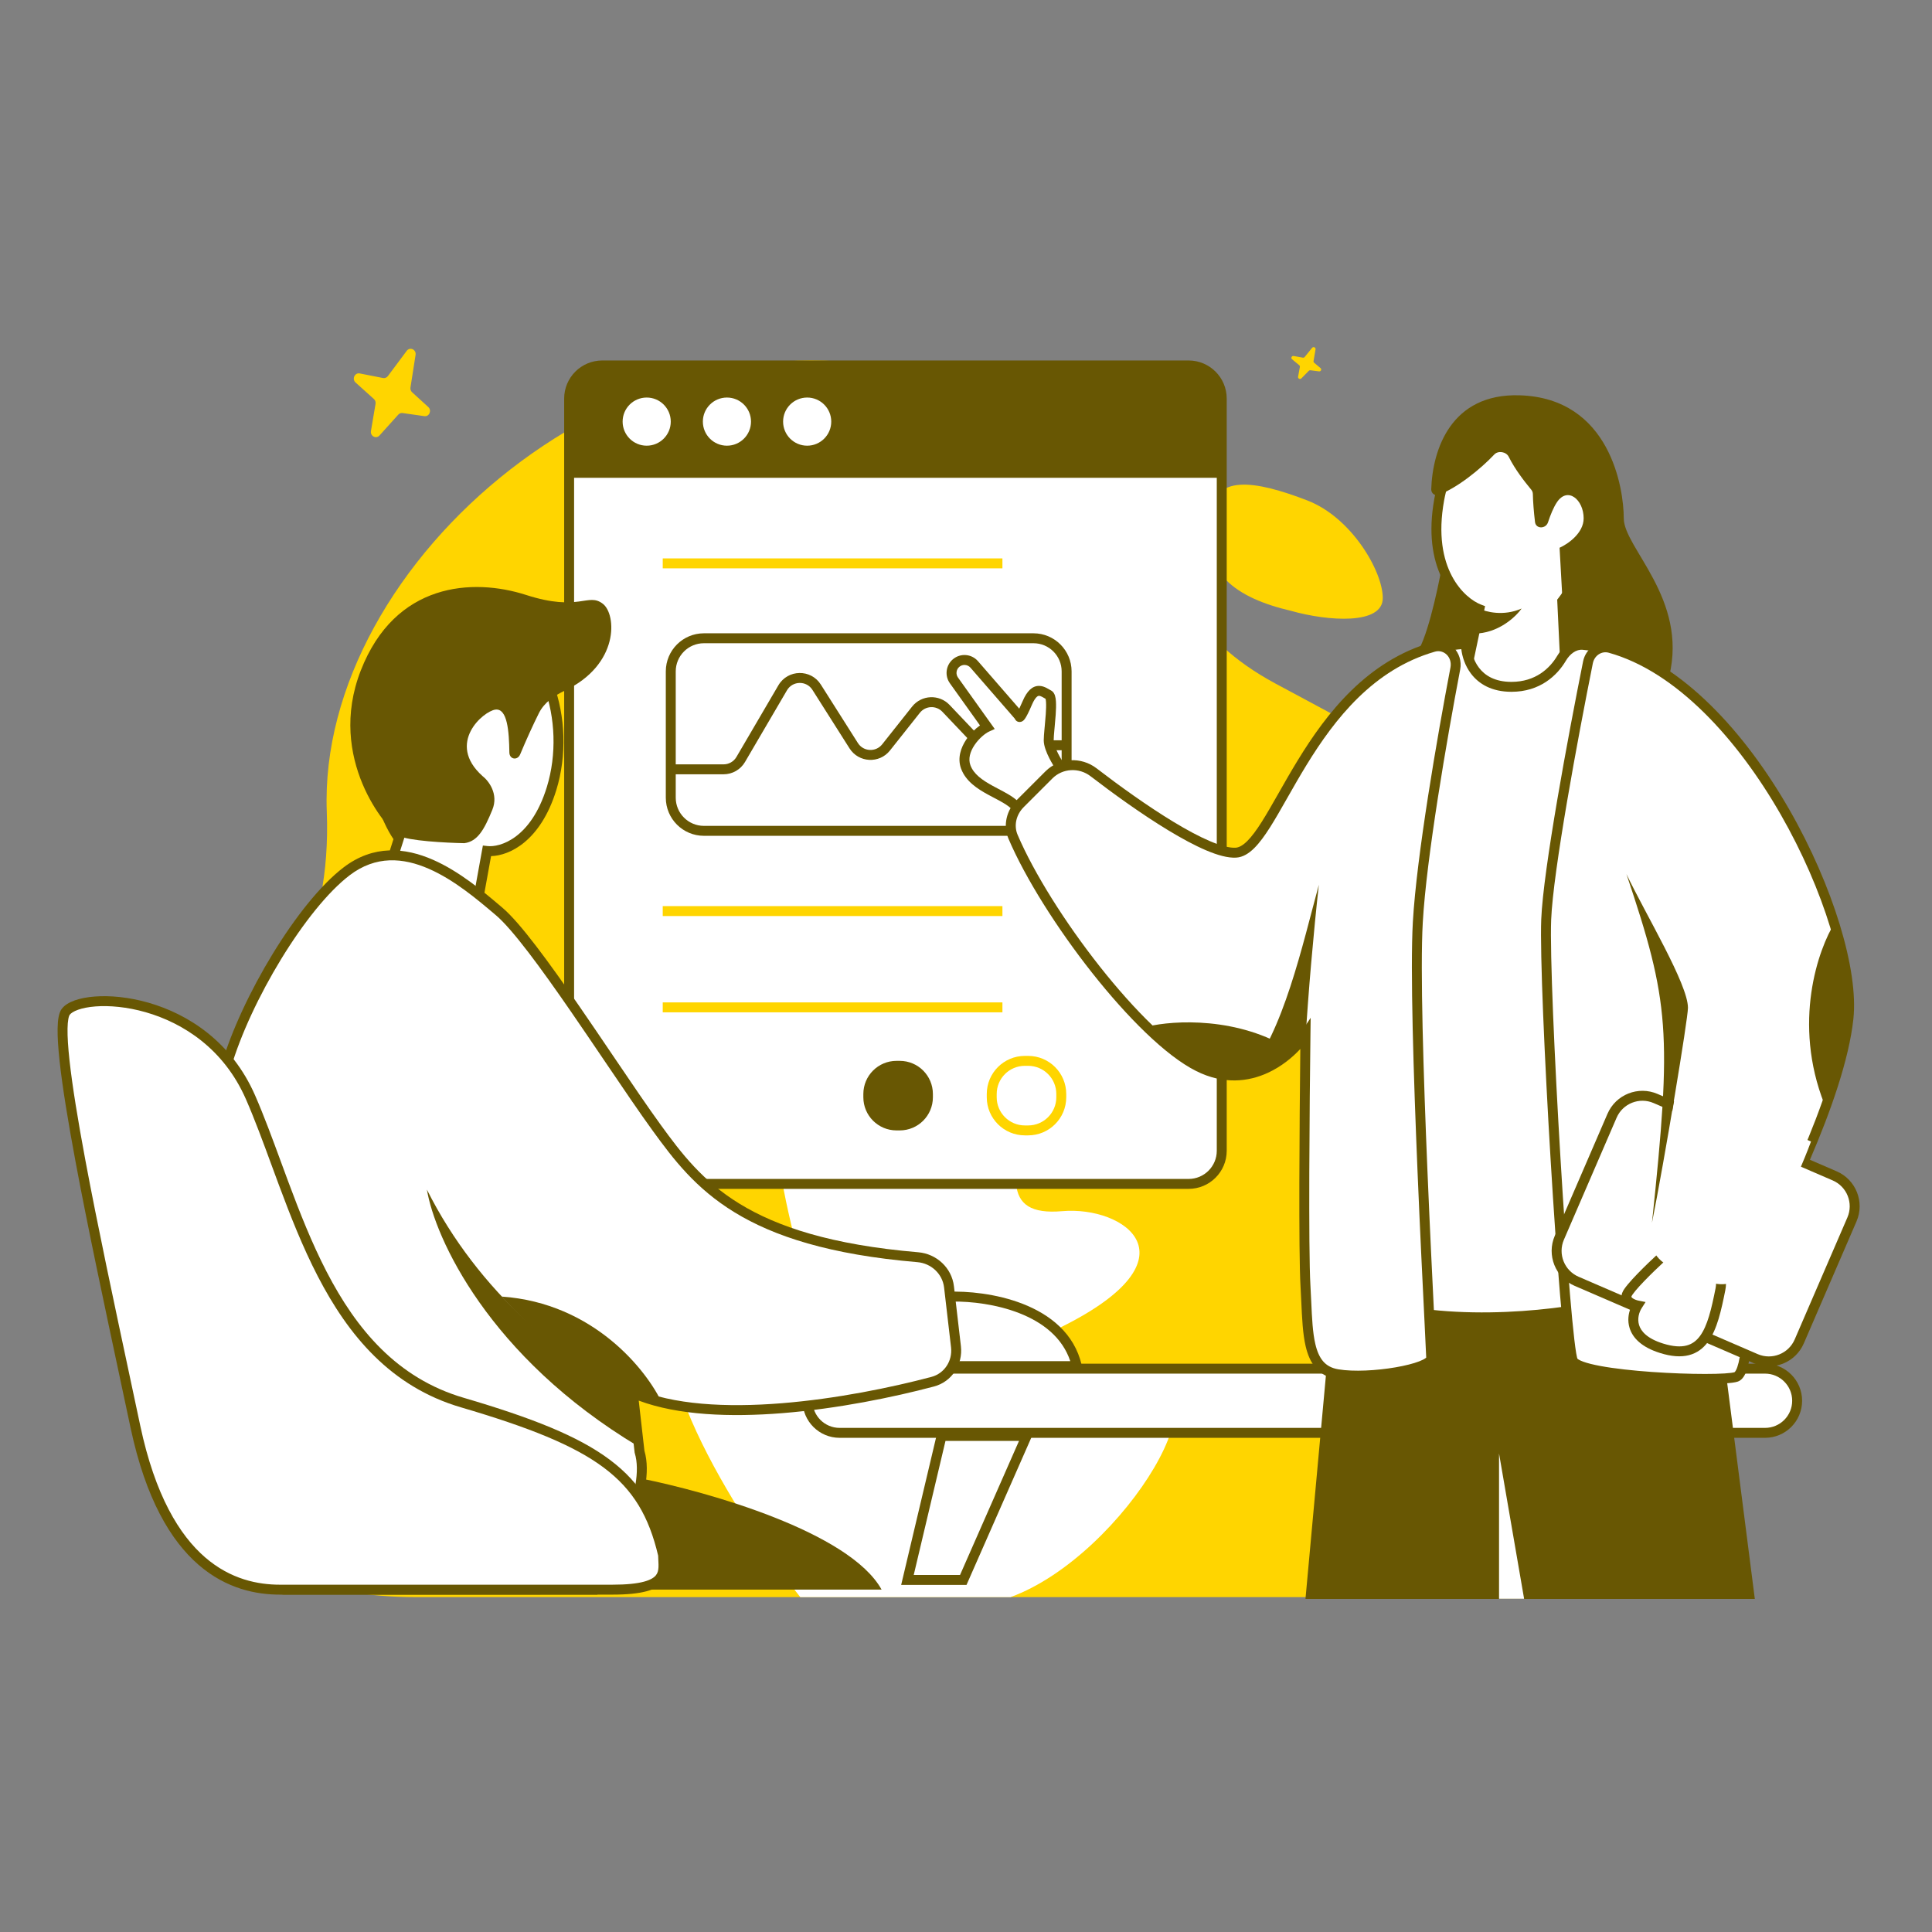 <svg xmlns="http://www.w3.org/2000/svg" fill="none" viewBox="0 0 3000 3000" id="BusinessMeeting"><rect x="0" y="0" width="3000" height="3000" fill="#808080" stroke="none"/><path fill="#ffd500" d="M2147.18 928.706C2147.18 970.523 2062.84 964.918 2004.46 948.458C1920.13 928.706 1861.74 889.201 1881.2 803.608C1881.2 734.475 1949.32 745.919 2030.41 777.272C2098.53 803.608 2147.18 886.888 2147.18 928.706Z" class="colore7e8ff svgShape"></path><path fill="#ffd500" d="M189.678 2067.68C189.678 2159 231.551 2248.12 282.993 2321.86C362.944 2436.48 505.043 2479.99 644.725 2479.99H2310.38C2407.18 2479.99 2471.28 2343.18 2474.45 2246.38C2479.16 2102.47 2561.39 1939.45 2537.4 1697.3C2500.02 1319.92 2245.81 1204.61 1980.38 1061.35C1714.95 918.091 1886.92 708.441 1430.83 582.65C974.745 456.859 492.489 872.667 507.442 1260.52C522.396 1648.38 189.678 1704.28 189.678 2067.68Z" class="colore7e8ff svgShape"></path><path fill="#ffffff" d="M1242.66 2479.99H1569.13C1746.2 2415.58 1923.27 2118.73 1760.03 2149.53C1596.8 2180.34 1436.33 2166.34 1649.36 2059.92C1862.4 1953.5 1746.2 1872.29 1649.36 1880.69C1552.53 1889.09 1569.13 1821.88 1607.86 1693.05C1646.6 1564.23 1607.86 1446.61 1499.96 1446.61C1392.06 1446.61 1477.83 1765.87 1392.06 1788.27C1306.29 1810.67 1347.79 1662.25 1242.66 1693.05C1137.52 1723.86 1309.06 2090.72 1242.66 2059.92C1176.26 2029.11 1184.56 1880.69 1065.59 1992.71C970.414 2082.32 1143.98 2354.9 1242.66 2479.99Z" class="colorffffff svgShape"></path><path fill="#ffffff" d="M883.74 618.915C883.74 590.5 906.775 567.464 935.191 567.464H1845.68C1874.09 567.464 1897.13 590.5 1897.13 618.915V1786.9C1897.13 1815.32 1874.09 1838.35 1845.68 1838.35H935.191C906.775 1838.35 883.74 1815.32 883.74 1786.9V618.915Z" class="colorffffff svgShape"></path><path fill="#685703" fill-rule="evenodd" d="M876.028 618.915C876.028 586.241 902.516 559.753 935.19 559.753H1845.68C1878.35 559.753 1904.84 586.241 1904.84 618.915V1786.9C1904.84 1819.58 1878.35 1846.06 1845.68 1846.06H935.19C902.516 1846.06 876.028 1819.58 876.028 1786.9V618.915ZM935.19 575.176C911.034 575.176 891.451 594.759 891.451 618.915V1786.9C891.451 1811.06 911.034 1830.64 935.19 1830.64H1845.68C1869.83 1830.64 1889.41 1811.06 1889.41 1786.9V618.915C1889.41 594.759 1869.83 575.176 1845.68 575.176H935.19Z" clip-rule="evenodd" class="color032068 svgShape"></path><path fill="#685703" d="M883.74 618.915C883.74 590.5 906.775 567.464 935.191 567.464H1845.68C1874.09 567.464 1897.13 590.5 1897.13 618.915V741.9H883.74V618.915Z" class="color032068 svgShape"></path><path fill="#ffffff" d="M1041.56 654.682C1041.56 675.326 1024.83 692.061 1004.18 692.061 983.54 692.061 966.805 675.326 966.805 654.682 966.805 634.038 983.54 617.303 1004.18 617.303 1024.83 617.303 1041.56 634.038 1041.56 654.682zM1166.17 654.682C1166.17 675.326 1149.43 692.061 1128.79 692.061 1108.14 692.061 1091.41 675.326 1091.41 654.682 1091.41 634.038 1108.14 617.303 1128.79 617.303 1149.43 617.303 1166.17 634.038 1166.17 654.682zM1290.76 654.682C1290.76 675.326 1274.02 692.061 1253.38 692.061 1232.74 692.061 1216 675.326 1216 654.682 1216 634.038 1232.74 617.303 1253.38 617.303 1274.02 617.303 1290.76 634.038 1290.76 654.682z" class="colorffffff svgShape"></path><path fill="#ffd500" fill-rule="evenodd" d="M1556.56 882.515H1029.1V867.091H1556.56V882.515zM1556.56 1422.43H1029.1V1407.01H1556.56V1422.43zM1556.56 1571.95H1029.1V1556.53H1556.56V1571.95z" clip-rule="evenodd" class="colore7e8ff svgShape"></path><path fill="#685703" fill-rule="evenodd" d="M1033.86 1042.54C1033.86 1009.87 1060.34 983.382 1093.02 983.382H1604.79C1637.47 983.382 1663.96 1009.87 1663.96 1042.54V1238.67C1663.96 1271.35 1637.47 1297.84 1604.79 1297.84H1093.02C1060.34 1297.84 1033.86 1271.35 1033.86 1238.67V1042.54ZM1093.02 998.805C1068.86 998.805 1049.28 1018.39 1049.28 1042.54V1238.67C1049.28 1262.83 1068.86 1282.41 1093.02 1282.41H1604.79C1628.95 1282.41 1648.53 1262.83 1648.53 1238.67V1042.54C1648.53 1018.39 1628.95 998.805 1604.79 998.805H1093.02Z" clip-rule="evenodd" class="color032068 svgShape"></path><path fill="#685703" d="M1340.6 1698.75C1340.6 1670.34 1363.64 1647.3 1392.06 1647.3H1397.14C1425.55 1647.3 1448.59 1670.34 1448.59 1698.75V1703.84C1448.59 1732.25 1425.55 1755.29 1397.14 1755.29H1392.06C1363.64 1755.29 1340.6 1732.25 1340.6 1703.84V1698.75Z" class="color032068 svgShape"></path><path fill="#ffd500" fill-rule="evenodd" d="M1532.25 1698.75C1532.25 1666.08 1558.74 1639.59 1591.41 1639.59H1596.49C1629.17 1639.59 1655.65 1666.08 1655.65 1698.75V1703.84C1655.65 1736.51 1629.17 1763 1596.49 1763H1591.41C1558.74 1763 1532.25 1736.51 1532.25 1703.84V1698.75ZM1591.41 1655.01C1567.25 1655.01 1547.67 1674.6 1547.67 1698.75V1703.84C1547.67 1727.99 1567.25 1747.58 1591.41 1747.58H1596.49C1620.65 1747.58 1640.23 1727.99 1640.23 1703.84V1698.75C1640.23 1674.6 1620.65 1655.01 1596.49 1655.01H1591.41Z" clip-rule="evenodd" class="colore7e8ff svgShape"></path><path fill="#685703" fill-rule="evenodd" d="M1261.53 1071.22C1252.25 1056.58 1230.75 1056.96 1221.99 1071.93L1156.84 1183.22C1149.92 1195.05 1137.25 1202.31 1123.54 1202.31H1041.57V1186.89H1123.54C1131.77 1186.89 1139.38 1182.53 1143.53 1175.43L1208.68 1064.13C1223.27 1039.2 1259.09 1038.56 1274.56 1062.96L1332.15 1153.79C1340.69 1167.25 1359.95 1168.26 1369.86 1155.77L1416.3 1097.21C1430.88 1078.84 1458.35 1077.61 1474.5 1094.62L1519.8 1142.3C1524.18 1146.9 1530.25 1149.51 1536.59 1149.51H1652.09V1164.93H1536.59C1526.02 1164.93 1515.91 1160.59 1508.62 1152.92L1463.32 1105.24C1453.62 1095.03 1437.13 1095.77 1428.39 1106.8L1381.94 1165.36C1365.44 1186.16 1333.35 1184.47 1319.13 1162.05L1261.53 1071.22Z" clip-rule="evenodd" class="color032068 svgShape"></path><path fill="#ffffff" d="M2740.76 2125.25H1303.75C1276.22 2125.25 1253.91 2147.56 1253.91 2175.09C1253.91 2202.61 1276.22 2224.93 1303.75 2224.93H2740.76C2768.29 2224.93 2790.6 2202.61 2790.6 2175.09C2790.6 2147.56 2768.29 2125.25 2740.76 2125.25Z" class="colorffffff svgShape"></path><path fill="#685703" fill-rule="evenodd" d="M1246.19 2175.09C1246.19 2143.3 1271.96 2117.54 1303.75 2117.54H2740.76C2772.55 2117.54 2798.31 2143.3 2798.31 2175.09C2798.31 2206.87 2772.55 2232.64 2740.76 2232.64H1303.75C1271.96 2232.64 1246.19 2206.87 1246.19 2175.09ZM1303.75 2132.96C1280.48 2132.96 1261.62 2151.82 1261.62 2175.09C1261.62 2198.35 1280.48 2217.21 1303.75 2217.21H2740.76C2764.03 2217.21 2782.89 2198.35 2782.89 2175.09C2782.89 2151.82 2764.03 2132.96 2740.76 2132.96H1303.75Z" clip-rule="evenodd" class="color032068 svgShape"></path><path fill="#ffffff" d="M1409.07 2453.34L1462.05 2229.7H1594.15L1495.76 2453.34H1409.07Z" class="colorffffff svgShape"></path><path fill="#685703" fill-rule="evenodd" d="M1455.95 2221.99H1605.97L1500.79 2461.05H1399.32L1455.95 2221.99ZM1468.15 2237.41L1418.82 2445.63H1490.73L1582.33 2237.41H1468.15Z" clip-rule="evenodd" class="color032068 svgShape"></path><path fill="#ffffff" d="M2619.82 2453.34L2569.35 2229.7H2434.74L2531.49 2453.34H2619.82Z" class="colorffffff svgShape"></path><path fill="#685703" fill-rule="evenodd" d="M2577.57 2219.41H2419.08L2524.73 2463.63H2632.69L2577.57 2219.41ZM2561.12 2239.99L2606.95 2443.05H2538.25L2450.4 2239.99H2561.12Z" clip-rule="evenodd" class="color032068 svgShape"></path><path fill="#ffd500" d="M631.559 544.762L602.301 583.998C600.521 586.385 597.618 587.534 594.774 586.976L558.613 579.881C550.833 578.354 546.14 588.593 552.144 593.993L580.564 619.552C582.639 621.418 583.619 624.293 583.142 627.113L576.012 669.258C574.672 677.181 583.988 682.085 589.263 676.233L618.457 643.845C620.171 641.943 622.656 641.024 625.13 641.377L658.917 646.195C666.528 647.28 670.838 637.348 665.051 632.06L639.924 609.101C637.906 607.257 636.942 604.453 637.375 601.686L645.298 551.059C646.593 542.779 636.49 538.149 631.559 544.762zM2037.39 540.166L2025.94 554.291C2025.25 555.15 2024.11 555.564 2023 555.363L2008.85 552.809C2005.8 552.259 2003.97 555.945 2006.32 557.889L2017.44 567.091C2018.25 567.762 2018.63 568.797 2018.44 569.812L2015.66 584.985C2015.13 587.837 2018.78 589.602 2020.84 587.496L2032.26 575.836C2032.93 575.151 2033.91 574.821 2034.88 574.948L2048.1 576.682C2051.07 577.073 2052.76 573.497 2050.5 571.594L2040.66 563.328C2039.87 562.665 2039.5 561.655 2039.67 560.659L2042.77 542.433C2043.27 539.452 2039.32 537.785 2037.39 540.166z" class="colore7e8ff svgShape"></path><path fill="#ffffff" d="M2297.1 946.074L2280.49 1024.99V1074.82L2317.87 1108.05L2430.01 1095.59V1020.83L2425.85 933.614C2471.54 875.468 2488.15 763.332 2438.31 705.187C2388.47 647.042 2259.73 638.736 2234.81 775.792C2214.87 885.437 2268.03 934.999 2297.1 946.074Z" class="colorffffff svgShape"></path><path fill="#685703" fill-rule="evenodd" d="M2328.64 674.869C2290.65 681.992 2254.36 711.366 2242.39 777.172C2223.05 883.562 2274.62 929.254 2299.85 938.868L2306.01 941.214L2288.2 1025.79V1071.36L2320.43 1100.01L2422.29 1088.69V1021.01L2418.01 931.109L2419.79 928.849C2441.55 901.148 2456.69 860.076 2460.22 818.744C2463.76 777.333 2455.54 737.134 2432.46 710.206C2409.35 683.242 2367.48 667.586 2328.64 674.869ZM2325.79 659.709C2370.01 651.418 2417.44 668.988 2444.17 700.168C2470.93 731.385 2479.32 776.327 2475.59 820.056C2471.94 862.773 2456.63 905.737 2433.69 936.076L2437.72 1020.65V1102.49L2315.31 1116.09L2272.78 1078.29V1024.18L2288.27 950.603C2255.2 934.172 2207.91 880.592 2227.22 774.413C2240.17 703.162 2280.72 668.161 2325.79 659.709Z" clip-rule="evenodd" class="color032068 svgShape"></path><path fill="#685703" d="M2027.14 2482.77L2069.69 2017.61H2665.32L2724.88 2482.77H2027.14Z" class="color032068 svgShape"></path><path fill="#ffffff" d="M1628.43 1149.58C1628.43 1162.87 1642.28 1185.58 1649.2 1195.27L1640.89 1245.11L1578.6 1253.41C1561.98 1232.65 1512.14 1224.34 1499.68 1191.11C1489.72 1164.53 1517.68 1135.74 1532.91 1128.82L1481.29 1056.54C1475.24 1048.09 1476.66 1036.41 1484.56 1029.65C1492.93 1022.47 1505.52 1023.39 1512.76 1031.71L1582.75 1112.2C1582.75 1114.97 1585.24 1114.7 1595.21 1091.44C1607.67 1062.36 1620.13 1074.82 1628.43 1078.98C1636.74 1083.13 1628.43 1132.97 1628.43 1149.58Z" class="colorffffff svgShape"></path><path fill="#685703" fill-rule="evenodd" d="M1479.54 1023.79C1491.13 1013.86 1508.56 1015.14 1518.58 1026.65L1582.68 1100.38C1584.11 1097.48 1585.9 1093.58 1588.12 1088.4C1594.64 1073.18 1602.77 1065.04 1613.38 1065.04C1618.05 1065.04 1622.08 1066.72 1625.01 1068.22C1626.48 1068.98 1627.87 1069.79 1629 1070.46L1629.04 1070.48C1630.26 1071.2 1631.12 1071.7 1631.88 1072.08C1635.83 1074.05 1637.44 1077.9 1638.17 1080.19C1639.01 1082.83 1639.42 1085.87 1639.63 1088.88C1640.06 1094.96 1639.77 1102.55 1639.24 1110.14C1638.81 1116.36 1638.21 1122.86 1637.65 1128.84C1637.53 1130.2 1637.4 1131.53 1637.28 1132.83C1636.62 1140 1636.15 1145.85 1636.15 1149.58C1636.15 1154.23 1638.8 1161.78 1643.1 1170.29C1647.22 1178.44 1652.2 1186.2 1655.48 1190.79L1657.33 1193.39L1647.56 1252L1575.3 1261.63L1572.57 1258.23C1569.34 1254.18 1564.12 1250.35 1557.11 1246.25C1552.84 1243.74 1548.43 1241.42 1543.75 1238.97C1540.59 1237.31 1537.32 1235.59 1533.87 1233.7C1517.81 1224.89 1499.79 1213.35 1492.46 1193.82C1486.23 1177.2 1492.14 1160.66 1500.45 1148.29C1506.48 1139.32 1514.37 1131.59 1521.74 1126.45L1475.01 1061.03C1466.65 1049.32 1468.61 1033.16 1479.54 1023.79ZM1590.46 1112.2V1112.14C1590.46 1112.17 1590.46 1112.2 1590.46 1112.2ZM1506.94 1036.77C1502.48 1031.65 1494.73 1031.08 1489.58 1035.5C1484.72 1039.67 1483.84 1046.85 1487.56 1052.06L1544.63 1131.96L1536.1 1135.84C1530 1138.61 1520.24 1146.48 1513.25 1156.89C1506.26 1167.3 1503.17 1178.45 1506.91 1188.41C1512.04 1202.1 1525.16 1211.33 1541.29 1220.17C1544.18 1221.76 1547.26 1223.38 1550.37 1225.02C1555.37 1227.65 1560.44 1230.32 1564.91 1232.94C1570.94 1236.47 1576.88 1240.45 1581.61 1245.23L1634.22 1238.22L1641.08 1197.1C1637.59 1191.97 1633.16 1184.8 1629.34 1177.26C1624.99 1168.67 1620.72 1158.22 1620.72 1149.58C1620.72 1145.01 1621.28 1138.4 1621.92 1131.42C1622.05 1130.08 1622.17 1128.71 1622.3 1127.33C1622.86 1121.36 1623.44 1115.1 1623.86 1109.08C1624.37 1101.61 1624.6 1094.92 1624.25 1089.97C1624.08 1087.68 1623.82 1086.1 1623.55 1085.11C1622.77 1084.69 1622.02 1084.25 1621.36 1083.85L1621.23 1083.78C1620.04 1083.08 1619.01 1082.48 1617.97 1081.95C1615.84 1080.85 1614.42 1080.46 1613.38 1080.46C1612.56 1080.46 1608.24 1080.62 1602.3 1094.48C1597.32 1106.08 1593.93 1112.67 1591.53 1116.05C1590.91 1116.92 1590.14 1117.88 1589.23 1118.71C1588.62 1119.26 1586.51 1121.11 1583.29 1121.11C1578.77 1121.11 1576.49 1117.8 1575.75 1116.01C1575.72 1115.94 1575.7 1115.88 1575.67 1115.82L1506.94 1036.77ZM1623.26 1084.33C1623.26 1084.32 1623.29 1084.36 1623.32 1084.45C1623.28 1084.38 1623.26 1084.33 1623.26 1084.33Z" clip-rule="evenodd" class="color032068 svgShape"></path><path fill="#ffffff" d="M2346.95 1066.52C2290.46 1066.52 2276.34 1022.22 2276.34 1000.07C2236.47 1000.07 2210.36 1019.53 2202.05 1025.07L2135.13 1216.03L2122.67 2021.76C2262.22 2064.95 2438.32 2039.76 2508.92 2021.76L2554.61 1029.14C2527.15 1011.67 2487.05 1004.04 2458.22 1001.33C2444.12 999.998 2431.99 1009.98 2424.78 1022.18C2412.25 1043.37 2387.77 1066.52 2346.95 1066.52Z" class="colorffffff svgShape"></path><path fill="#685703" fill-rule="evenodd" d="M2208.48 1030.03L2142.82 1217.4L2130.47 2016.06C2263.63 2055.28 2429.14 2033.12 2501.48 2015.66L2546.69 1033.36C2520.97 1018.49 2484.68 1011.56 2457.5 1009C2447.72 1008.08 2437.94 1015.06 2431.42 1026.1C2417.92 1048.95 2391.22 1074.23 2346.95 1074.23C2316.38 1074.23 2296.43 1062.1 2284.34 1046.28C2274.84 1033.87 2270.46 1019.58 2269.11 1008.01C2238.57 1009.95 2217.71 1023.77 2208.48 1030.03ZM2199.45 1017.52C2209.39 1010.75 2236.42 992.354 2276.34 992.354H2284.05V1000.07C2284.05 1009.81 2287.22 1024.68 2296.59 1036.91C2305.67 1048.79 2321.03 1058.81 2346.95 1058.81C2384.32 1058.81 2406.59 1037.8 2418.14 1018.25C2426.03 1004.9 2440.52 991.913 2458.95 993.648C2488.05 996.389 2529.69 1004.14 2558.75 1022.63L2562.52 1025.03L2516.36 2027.82L2510.83 2029.23C2439.66 2047.37 2261.92 2072.93 2120.39 2029.13L2114.87 2027.42L2127.44 1214.66L2195.62 1020.09L2197.77 1018.65C2198.26 1018.33 2198.82 1017.95 2199.45 1017.52Z" clip-rule="evenodd" class="color032068 svgShape"></path><path fill="#ffffff" d="M2201.58 1432C2207.39 1330.32 2239.02 1147.15 2259.84 1037.95C2263.78 1017.25 2246.34 998.644 2226.09 1004.46C2029.09 1061.08 1981.41 1320.13 1919.16 1324.02C1874.84 1326.79 1767.81 1252.8 1698.13 1199.22C1677.18 1183.11 1647.42 1184.58 1628.73 1203.27L1584.2 1247.81C1570.56 1261.45 1565.48 1281.58 1573.05 1299.33C1624.51 1419.96 1769.19 1610.36 1861.01 1656.28C1940.75 1696.15 2004.99 1639.66 2027.14 1606.44C2025.76 1713.04 2023.82 1940.36 2027.14 1996.84C2031.3 2067.44 2027.14 2125.59 2076.98 2133.9C2126.82 2142.2 2222.34 2125.59 2222.34 2108.98C2222.34 2092.36 2193.27 1577.36 2201.58 1432Z" class="colorffffff svgShape"></path><path fill="#685703" fill-rule="evenodd" d="M2223.96 997.052C2250.74 989.355 2272.23 1014.11 2267.41 1039.39C2246.59 1148.66 2215.05 1331.35 2209.28 1432.44C2205.15 1504.65 2210.32 1669.3 2216.55 1818.45C2220.42 1910.86 2224.7 1997.38 2227.38 2051.66C2229.01 2084.68 2230.06 2105.76 2230.06 2108.98C2230.06 2114.86 2225.96 2118.94 2222.76 2121.33C2219.24 2123.97 2214.57 2126.25 2209.42 2128.24C2199.02 2132.26 2184.97 2135.74 2169.66 2138.38C2139.13 2143.64 2101.83 2145.86 2075.71 2141.5C2061.65 2139.16 2050.89 2133.16 2042.92 2123.95C2035.11 2114.92 2030.43 2103.33 2027.42 2090.49C2022.91 2071.23 2021.82 2047.21 2020.66 2021.59C2020.3 2013.62 2019.93 2005.48 2019.44 1997.29C2016.32 1944.19 2017.82 1741.94 2019.15 1628.8C2006.66 1642.28 1989.57 1656.23 1968.91 1665.77C1938.28 1679.91 1899.8 1684.29 1857.56 1663.17C1810.01 1639.4 1749.99 1579.11 1695.84 1510.6C1641.5 1441.85 1592.04 1363.5 1565.96 1302.35C1557 1281.36 1563.16 1257.94 1578.74 1242.36L1584.2 1247.81L1578.74 1242.36L1623.28 1197.82C1644.8 1176.3 1678.91 1174.72 1702.83 1193.11C1737.56 1219.81 1781.49 1251.51 1822.16 1276.15C1842.5 1288.48 1861.86 1298.94 1878.75 1306.12C1895.9 1313.42 1909.49 1316.89 1918.68 1316.32C1923.76 1316 1929.64 1313.01 1936.72 1306.01C1943.73 1299.07 1951.1 1289 1959.16 1276.28C1967.19 1263.61 1975.66 1248.72 1984.98 1232.32L1985.31 1231.74C1994.51 1215.55 2004.49 1197.97 2015.52 1179.98C2060.04 1107.34 2122.52 1026.21 2223.96 997.052ZM2252.26 1036.5C2255.33 1020.38 2241.94 1007.93 2228.22 1011.88C2132.66 1039.34 2072.8 1116.03 2028.67 1188.04C2017.78 1205.82 2007.9 1223.2 1998.68 1239.44L1998.39 1239.94C1989.12 1256.26 1980.46 1271.49 1972.19 1284.54C1963.95 1297.53 1955.84 1308.78 1947.56 1316.97C1939.35 1325.11 1930.12 1331.06 1919.64 1331.71C1906.66 1332.52 1890.26 1327.79 1872.71 1320.32C1854.88 1312.73 1834.83 1301.87 1814.16 1289.34C1772.81 1264.29 1728.39 1232.21 1693.43 1205.34C1675.45 1191.51 1650.05 1192.86 1634.19 1208.73L1589.65 1253.26C1577.95 1264.96 1573.96 1281.8 1580.14 1296.3C1605.52 1355.79 1654.13 1432.95 1707.94 1501.04C1761.96 1569.38 1820.19 1627.24 1864.46 1649.38C1901.97 1668.13 1935.48 1664.21 1962.44 1651.77C1989.71 1639.18 2010.28 1617.82 2020.73 1602.16L2035.19 1580.46L2034.85 1606.54C2033.47 1713.32 2031.54 1940.26 2034.84 1996.39C2035.36 2005.28 2035.76 2013.86 2036.13 2022.1C2037.28 2047.29 2038.29 2069.23 2042.44 2086.97C2045.14 2098.53 2049.03 2107.44 2054.58 2113.86C2059.98 2120.1 2067.39 2124.48 2078.25 2126.29C2101.97 2130.24 2137.35 2128.3 2167.04 2123.18C2181.84 2120.63 2194.79 2117.36 2203.86 2113.85C2208.44 2112.08 2211.62 2110.4 2213.52 2108.98C2214.06 2108.58 2214.41 2108.27 2214.62 2108.05C2214.49 2102.99 2213.52 2083.6 2212.07 2054.21C2209.4 2000.4 2205.07 1913.11 2201.14 1819.09C2194.92 1670.25 2189.7 1504.71 2193.88 1431.56C2199.72 1329.3 2231.46 1145.64 2252.26 1036.5ZM2214.91 2107.71C2214.91 2107.71 2214.9 2107.72 2214.88 2107.75C2214.9 2107.72 2214.91 2107.71 2214.91 2107.71Z" clip-rule="evenodd" class="color032068 svgShape"></path><path fill="#ffffff" d="M2400.93 1427.85C2403.99 1351.48 2442.38 1145.22 2465.77 1028.54C2468.98 1012.51 2484.24 1001.72 2500 1006.1C2715.26 1065.91 2886.17 1434.28 2870.25 1581.52C2856.96 1704.45 2759.5 1898.55 2712.43 1980.23C2715.2 2030.07 2715.75 2131.41 2695.81 2138.05C2670.89 2146.36 2454.93 2138.05 2442.47 2113.13C2430.01 2088.21 2396.78 1531.68 2400.93 1427.85Z" class="colorffffff svgShape"></path><path fill="#685703" fill-rule="evenodd" d="M2497.94 1013.53C2487.07 1010.51 2475.78 1017.81 2473.33 1030.06C2449.89 1147 2411.66 1352.55 2408.64 1428.16C2406.58 1479.6 2413.81 1644.24 2423.17 1799.62C2427.84 1877.2 2433.03 1952.28 2437.82 2009.5C2440.22 2038.12 2442.52 2062.21 2444.59 2079.89C2445.63 2088.74 2446.61 2095.9 2447.5 2101.18C2447.95 2103.83 2448.37 2105.92 2448.74 2107.47C2449.06 2108.82 2449.28 2109.46 2449.35 2109.63C2449.44 2109.74 2449.89 2110.26 2451.19 2111.08C2452.83 2112.11 2455.25 2113.25 2458.54 2114.45C2465.11 2116.83 2474.19 2119.08 2485.21 2121.12C2507.19 2125.2 2535.81 2128.29 2565.01 2130.36C2594.18 2132.42 2623.72 2133.45 2647.47 2133.45C2659.35 2133.45 2669.7 2133.2 2677.8 2132.69C2686.16 2132.17 2691.27 2131.42 2693.33 2130.75C2693.32 2130.74 2694.21 2130.28 2695.57 2127.75C2697.02 2125.07 2698.43 2121.09 2699.71 2115.79C2702.26 2105.23 2703.94 2090.9 2704.94 2074.86C2706.92 2042.87 2706.1 2005.4 2704.73 1980.66L2704.6 1978.36L2705.74 1976.38C2729.15 1935.77 2765.14 1867.09 2796.92 1793.29C2828.78 1719.32 2856.07 1640.95 2862.58 1580.69C2866.4 1545.39 2859.03 1495.92 2842.01 1440.16C2825.04 1384.57 2798.68 1323.38 2765.13 1264.86C2697.76 1147.37 2602.55 1042.59 2497.94 1013.53ZM2458.21 1027.03C2462.18 1007.21 2481.41 992.927 2502.07 998.666C2612.72 1029.41 2710.58 1138.73 2778.51 1257.19C2812.6 1316.65 2839.43 1378.9 2856.76 1435.65C2874.03 1492.24 2882.06 1544.03 2877.92 1582.35C2871.14 1645.02 2843.05 1725.17 2811.09 1799.39C2779.56 1872.61 2743.93 1940.8 2720.25 1982.09C2721.57 2007.18 2722.3 2044 2720.33 2075.81C2719.32 2092.17 2717.57 2107.54 2714.7 2119.41C2713.28 2125.32 2711.49 2130.73 2709.15 2135.06C2706.92 2139.21 2703.52 2143.61 2698.25 2145.37C2694.04 2146.77 2686.97 2147.57 2678.76 2148.08C2670.23 2148.62 2659.53 2148.88 2647.47 2148.88C2623.32 2148.88 2593.42 2147.83 2563.92 2145.74C2534.46 2143.66 2505.19 2140.52 2482.4 2136.29C2471.03 2134.18 2461 2131.75 2453.27 2128.95C2449.42 2127.54 2445.89 2125.96 2442.99 2124.14C2440.2 2122.39 2437.26 2119.97 2435.57 2116.58C2434.76 2114.96 2434.18 2112.92 2433.74 2111.06C2433.26 2109.04 2432.78 2106.58 2432.3 2103.76C2431.34 2098.1 2430.33 2090.65 2429.28 2081.69C2427.17 2063.76 2424.86 2039.47 2422.45 2010.79C2417.64 1953.4 2412.45 1878.19 2407.77 1800.55C2398.44 1645.47 2391.13 1479.93 2393.23 1427.54C2396.31 1350.41 2434.88 1143.44 2458.21 1027.03Z" clip-rule="evenodd" class="color032068 svgShape"></path><path fill="#ffffff" d="M2448.17 1989.6C2422.08 1978.33 2410.07 1948.05 2421.34 1921.97L2503.16 1732.58C2514.42 1706.5 2544.71 1694.48 2570.79 1705.75L2848.88 1825.89C2874.97 1837.16 2886.98 1867.44 2875.71 1893.52L2793.89 2082.91C2782.62 2109 2752.34 2121.01 2726.26 2109.74L2448.17 1989.6Z" class="colorffffff svgShape"></path><path fill="#685703" fill-rule="evenodd" d="M2445.11 1996.68C2415.11 1983.73 2401.3 1948.9 2414.26 1918.91L2496.08 1729.52C2509.03 1699.53 2543.85 1685.72 2573.85 1698.67L2851.94 1818.81C2881.93 1831.77 2895.75 1866.59 2882.79 1896.58L2800.97 2085.97C2788.02 2115.96 2753.19 2129.78 2723.2 2116.82L2445.11 1996.68ZM2428.42 1925.03C2418.84 1947.2 2429.05 1972.94 2451.23 1982.52L2729.32 2102.66C2751.49 2112.24 2777.23 2102.03 2786.81 2079.85L2868.63 1890.47C2878.21 1868.29 2868 1842.55 2845.82 1832.97L2567.73 1712.83C2545.56 1703.25 2519.81 1713.46 2510.23 1735.64L2428.42 1925.03Z" clip-rule="evenodd" class="color032068 svgShape"></path><path fill="#685703" d="M2849.48 1432C2823.18 1473.53 2783.03 1588.16 2832.87 1714.42 2857.79 1667.35 2896 1544.97 2849.48 1432zM1782.11 1593.98C1822.25 1584.29 1923.32 1578.2 2006.38 1631.36 1973.16 1668.74 1881.78 1713.59 1782.11 1593.98z" class="color032068 svgShape"></path><path fill="#685703" d="M2047.91 1373.86C2039.6 1448.61 2031.29 1544.14 2027.14 1614.74C2007.2 1638 1957.92 1660.43 1935.77 1668.74C1992.25 1605.61 2022.99 1465.23 2047.91 1373.86Z" class="color032068 svgShape"></path><path fill="#ffffff" d="M2526.06 2010.52C2529.38 2000.55 2563.44 1967.6 2580.05 1952.37C2614.66 1948.22 2681.39 1952.37 2671.43 2002.21C2658.97 2064.51 2646.51 2114.35 2580.05 2093.58C2526.89 2076.97 2532.98 2042.36 2542.68 2027.13C2535.75 2025.75 2522.74 2020.49 2526.06 2010.52Z" class="colorffffff svgShape"></path><path fill="#685703" fill-rule="evenodd" d="M2672.43 1968.24C2679.3 1977.57 2681.84 1989.46 2678.99 2003.72C2675.88 2019.28 2672.7 2034.41 2668.62 2047.92C2664.55 2061.39 2659.44 2073.77 2652.2 2083.61C2644.84 2093.62 2635.24 2101.06 2622.52 2104.3C2609.97 2107.49 2595.2 2106.4 2577.75 2100.94C2549.65 2092.16 2535.33 2077.95 2530.43 2062.12C2526.98 2050.99 2528.55 2040.17 2531.83 2031.66C2529.81 2030.74 2527.79 2029.61 2525.95 2028.25C2523.43 2026.39 2520.83 2023.8 2519.25 2020.28C2517.58 2016.57 2517.32 2012.37 2518.75 2008.08C2519.51 2005.8 2520.89 2003.49 2522.28 2001.45C2523.75 1999.29 2525.58 1996.92 2527.63 1994.45C2531.73 1989.5 2536.97 1983.82 2542.53 1978.06C2553.67 1966.53 2566.46 1954.37 2574.84 1946.69L2576.67 1945.01L2579.14 1944.72C2596.99 1942.57 2623.63 1942.47 2644.95 1949.75C2655.66 1953.4 2665.76 1959.18 2672.43 1968.24ZM2583.42 1959.76C2600.01 1958.04 2622.62 1958.42 2639.97 1964.34C2649.02 1967.43 2655.89 1971.78 2660.01 1977.38C2663.94 1982.72 2666 1990.04 2663.87 2000.7C2660.75 2016.29 2657.7 2030.75 2653.86 2043.46C2650.01 2056.21 2645.51 2066.67 2639.78 2074.48C2634.15 2082.12 2627.4 2087.14 2618.71 2089.35C2609.84 2091.61 2598.13 2091.15 2582.35 2086.22C2557.3 2078.39 2548.08 2066.99 2545.16 2057.56C2542.11 2047.69 2545.16 2037.58 2549.18 2031.27L2555.22 2021.78L2544.19 2019.57C2541.37 2019 2537.58 2017.67 2535.11 2015.84C2533.92 2014.96 2533.46 2014.28 2533.32 2013.96C2533.32 2013.96 2533.31 2013.95 2533.31 2013.95C2533.26 2013.83 2533.16 2013.62 2533.38 2012.96C2533.38 2012.95 2533.39 2012.94 2533.4 2012.9C2533.42 2012.86 2533.44 2012.8 2533.48 2012.72C2533.55 2012.57 2533.65 2012.37 2533.79 2012.11C2534.08 2011.58 2534.49 2010.92 2535.03 2010.12C2536.13 2008.51 2537.63 2006.55 2539.5 2004.29C2543.24 1999.78 2548.18 1994.41 2553.62 1988.78C2563.7 1978.34 2575.23 1967.32 2583.42 1959.76Z" clip-rule="evenodd" class="color032068 svgShape"></path><path fill="#ffffff" d="M2366.63 2482.6L2327.7 2256.96V2482.6H2366.63Z" class="colorffffff svgShape"></path><path fill="#685703" d="M2421.7 850.55L2425.86 925.308 2430.01 1000.06C2506.42 996.742 2569.83 1031.91 2591.98 1049.9 2621.06 929.459 2521.38 850.55 2521.38 804.864 2521.38 759.179 2500.61 617.97 2359.4 613.817 2253.48 610.701 2224.49 697.403 2222.42 759.584 2222.21 765.908 2227.99 770.559 2233.93 768.368 2262.37 757.87 2298.73 728.665 2320.36 705.713 2326.38 699.33 2338.78 701.372 2342.7 709.22 2352.7 729.249 2367.32 747.795 2377.8 760.471 2379.33 762.326 2380.16 764.633 2380.21 767.04 2380.43 778.816 2381.66 794.794 2383.55 810.575 2384.88 821.643 2400.26 821.602 2403.74 811.011 2407.65 799.104 2412.37 787.716 2417.55 779.945 2434.16 755.026 2459.08 775.792 2459.08 804.864 2459.08 828.122 2434.16 845.012 2421.7 850.55zM2197.43 1016.68C2214.04 1000.07 2232.04 918.387 2238.96 879.623 2245.61 912.849 2280.49 937.768 2297.11 946.074L2284.65 995.913C2251.42 995.913 2212.66 1009.76 2197.43 1016.68z" class="color032068 svgShape"></path><path fill="#ffffff" d="M2654.61 1990.55L2594.45 1966.85C2571.36 1957.76 2558.06 1933.49 2562.73 1909.12C2575.71 1841.52 2592.28 1752.73 2604.44 1681.63L2812.1 1772.57C2788.85 1835.7 2744.27 1923.47 2724.89 1959.46L2715.08 1972.94C2701.29 1991.9 2676.43 1999.15 2654.61 1990.55Z" class="colorffffff svgShape"></path><path fill="#685703" d="M2621.05 1564.9C2621.05 1528.36 2555.99 1420.93 2525.53 1357.24 2592.43 1556.16 2596.32 1602.88 2565.18 1898.77 2584.64 1801.44 2621.05 1582.34 2621.05 1564.9zM2362.73 944.917C2334.7 957.375 2306.93 950.108 2296.55 944.917L2288.76 983.849C2326.14 983.849 2353.65 957.894 2362.73 944.917zM1368.94 2468.34C1319.1 2378.63 1098.98 2316.51 995.148 2295.75L907.743 2468.34H1368.94z" class="color032068 svgShape"></path><path fill="#ffffff" d="M619.487 1301.69L595.747 1376.02L736.719 1428.7L756.129 1321.43C778.812 1324.03 830.64 1308.28 856.483 1224.46C888.788 1119.67 846.218 987.033 756.496 973.693C666.774 960.354 601.315 1035.98 584.94 1134.48C571.841 1213.28 602.513 1278.78 619.487 1301.69Z" class="colorffffff svgShape"></path><path fill="#685703" fill-rule="evenodd" d="M648.66 1017.61C620.41 1045.79 600.532 1087.72 592.548 1135.75C579.856 1212.09 609.7 1275.53 625.684 1297.09L628.036 1300.27L605.329 1371.37L730.774 1418.25L749.828 1312.94L757.009 1313.76C775.251 1315.86 824.125 1303.24 849.114 1222.18C864.758 1171.44 862.259 1113.83 845.022 1067.47C827.734 1020.98 796.37 987.418 755.363 981.321C713.171 975.048 676.752 989.587 648.66 1017.61ZM637.768 1006.69C668.929 975.605 710.1 958.999 757.631 966.065C806.345 973.308 841.127 1012.74 859.478 1062.1C877.88 1111.59 880.514 1172.69 863.853 1226.73C839.367 1306.15 791.256 1328.61 762.527 1329.38L742.665 1439.16L586.166 1380.67L610.97 1303.01C592.77 1276.36 564.392 1211.06 577.334 1133.22C585.725 1082.74 606.763 1037.61 637.768 1006.69Z" clip-rule="evenodd" class="color032068 svgShape"></path><path fill="#685703" d="M618.947 1297.57C633.423 1305.72 693.029 1308.78 721.022 1309.28C741.611 1306.58 751.799 1288.48 764.481 1257.49C774.627 1232.7 758.527 1212.2 749.209 1205.04C692.217 1153.89 750.745 1104.31 769.16 1101.89C787.884 1099.42 790.478 1135.61 790.936 1168.43C791.088 1179.29 803.554 1181.36 807.733 1171.34C817.194 1148.64 827.98 1124.98 836.842 1107.3C844.984 1091.05 860.145 1080.4 876.571 1072.63C962.263 1032.1 957.381 953.891 936.057 937.521C912.761 919.639 900.079 950.63 816.969 923.855C733.859 897.08 613.36 904.542 560.138 1041.4C506.916 1178.25 600.852 1287.38 618.947 1297.57Z" class="color032068 svgShape"></path><path fill="#ffffff" d="M1672.12 2121.31C1650.58 2029.15 1529.83 2011.06 1472.15 2013.54L1464.46 2121.31H1672.12Z" class="colorffffff svgShape"></path><path fill="#685703" fill-rule="evenodd" d="M1479.34 2021.06L1472.74 2113.6H1661.94C1649.58 2076.5 1618.74 2053.19 1582.87 2039.11C1547.06 2025.06 1507.31 2020.71 1479.34 2021.06ZM1588.5 2024.76C1629.86 2040.98 1668.06 2070.04 1679.63 2119.56L1681.84 2129.02H1456.17L1464.94 2006.13L1471.82 2005.83C1501.45 2004.56 1547.18 2008.54 1588.5 2024.76Z" clip-rule="evenodd" class="color032068 svgShape"></path><path fill="#ffffff" d="M538.288 1352.96C468.514 1406.12 381.657 1551.36 350.997 1656.48C274.758 1917.88 172.959 2427.85 440.543 2468.34C667.911 2468.62 857.125 2468.46 923.311 2468.34C954.242 2421.7 1011.5 2315.04 993.066 2254.21L982.683 2162.84C1104.22 2216.2 1322.93 2178.76 1448.33 2145.49C1472.29 2139.13 1487.3 2115.91 1484.44 2091.28L1473.62 1998.27C1470.73 1973.38 1450.15 1954.3 1425.18 1952.19C1153.98 1929.24 1083.27 1838.58 1020.06 1751.67C953.611 1660.3 829.014 1460.95 775.022 1415.26C721.03 1369.58 625.506 1286.51 538.288 1352.96Z" class="colorffffff svgShape"></path><path fill="#685703" fill-rule="evenodd" d="M666.024 1349.13C626.11 1331.66 583.628 1328.11 542.962 1359.1C509.213 1384.81 470.653 1433.44 436.556 1489.26C402.539 1544.94 373.491 1606.9 358.401 1658.64C320.346 1789.12 276.07 1981.16 274.548 2145.32C273.786 2227.46 283.746 2301.83 309.931 2357.9C335.849 2413.4 377.526 2450.82 441.132 2460.63C663.65 2460.9 849.53 2460.75 919.143 2460.64C934.223 2437.42 954.652 2401.33 969.528 2363.76C977.342 2344.02 983.546 2324.07 986.687 2305.49C989.84 2286.83 989.816 2270.08 985.686 2256.45L985.483 2255.78L973.507 2150.39L985.783 2155.78C1044.73 2181.66 1128.2 2185.79 1213.44 2178.96C1298.41 2172.16 1383.97 2154.59 1446.35 2138.03C1466.42 2132.71 1479.22 2113.19 1476.78 2092.17L1465.96 1999.16C1463.51 1978.08 1446.02 1961.69 1424.53 1959.87C1288.17 1948.33 1201.42 1919.71 1140.6 1882.49C1079.73 1845.24 1045.5 1799.76 1013.83 1756.21C993.227 1727.89 966.994 1689.12 939.081 1647.88C921.891 1622.48 904.063 1596.14 886.522 1570.71C863.442 1537.26 840.814 1505.33 820.618 1478.94C800.304 1452.39 782.836 1431.97 770.041 1421.15C769.297 1420.52 768.547 1419.88 767.789 1419.24C740.846 1396.43 705.232 1366.28 666.024 1349.13ZM777.271 1407.06C778.194 1407.84 779.105 1408.61 780.003 1409.37C794.204 1421.39 812.558 1443.02 832.867 1469.56C853.295 1496.26 876.093 1528.44 899.218 1561.96C916.972 1587.69 934.893 1614.17 952.112 1639.62C979.882 1680.65 1005.83 1718.99 1026.3 1747.14C1057.83 1790.49 1090.56 1833.79 1148.65 1869.34C1206.79 1904.91 1290.99 1933.09 1425.83 1944.5C1454.28 1946.91 1477.94 1968.67 1481.28 1997.38L1492.1 2090.39C1495.38 2118.63 1478.16 2145.55 1450.3 2152.94C1387.29 2169.66 1300.79 2187.44 1214.67 2194.34C1134.29 2200.77 1053.19 2197.82 991.811 2174.86L1000.65 2252.67C1005.52 2269.29 1005.21 2288.42 1001.9 2308.06C998.518 2328.04 991.931 2349.07 983.869 2369.43C967.749 2410.15 945.423 2448.95 929.738 2472.6L927.455 2476.05L923.324 2476.05C857.131 2476.17 667.909 2476.33 440.533 2476.05L439.958 2476.05L439.389 2475.97C369.521 2465.39 323.749 2423.94 295.956 2364.43C268.352 2305.32 258.355 2228.27 259.125 2145.18C260.667 1978.89 305.41 1785.24 343.594 1654.32C359.163 1600.94 388.873 1537.73 423.394 1481.22C457.833 1424.84 497.589 1374.28 533.615 1346.83C580.167 1311.36 629.055 1316.12 672.206 1335C713.527 1353.07 750.638 1384.5 777.271 1407.06Z" clip-rule="evenodd" class="color032068 svgShape"></path><path fill="#685703" d="M662.889 1847.2C742.631 2006.68 878.857 2117.16 986.841 2166.99L990.994 2245.91C758.413 2106.36 675.349 1921.95 662.889 1847.2Z" class="color032068 svgShape"></path><path fill="#685703" d="M1028.37 2179.46C1004.84 2128.23 922.049 2023.29 779.178 2013.33C822.095 2061.78 932.017 2162.84 1028.37 2179.46Z" class="color032068 svgShape"></path><path fill="#ffffff" d="M210.225 2215.24C256.814 2434.65 364.134 2468.42 434.851 2468.42H950.656C1042.17 2468.42 1029.69 2439.64 1029.69 2414.7C1000.57 2290.04 929.858 2240.17 717.712 2177.84C505.565 2115.51 459.808 1866.18 389.093 1704.12C318.377 1542.06 127.031 1537.9 102.072 1571.14C77.114 1604.39 151.989 1940.98 210.225 2215.24Z" class="colorffffff svgShape"></path><path fill="#685703" fill-rule="evenodd" d="M121.248 1567.93C114.104 1570.47 110.04 1573.38 108.239 1575.77C107.749 1576.43 106.851 1578.29 106.116 1582.25C105.415 1586.03 104.985 1591.02 104.875 1597.25C104.656 1609.7 105.722 1626.27 107.918 1646.4C112.306 1686.62 121.101 1740.15 132.531 1801.4C151.417 1902.59 177.397 2024.33 202.289 2140.98C207.522 2165.51 212.708 2189.8 217.769 2213.64C240.844 2322.31 278.717 2383.86 318.533 2418.28C358.249 2452.61 400.778 2460.71 434.85 2460.71H950.656C973.218 2460.71 988.854 2458.93 999.645 2456.08C1010.42 2453.24 1015.72 2449.5 1018.49 2446.07C1021.2 2442.71 1022.28 2438.65 1022.51 2433.29C1022.62 2430.58 1022.51 2427.73 1022.35 2424.57C1022.32 2424.13 1022.3 2423.69 1022.28 2423.24C1022.15 2420.82 1022.01 2418.21 1021.98 2415.62C1007.72 2355.13 983.602 2313.45 937.713 2279.07C891.081 2244.13 821.557 2216.39 715.537 2185.24C606.6 2153.23 540.783 2073.21 493.517 1981.93C469.891 1936.3 450.779 1887.62 433.212 1840.43C429.338 1830.03 425.542 1819.7 421.791 1809.5C408.478 1773.29 395.729 1738.61 382.024 1707.2C347.776 1628.71 284.382 1588.45 226.298 1571.8C197.221 1563.47 169.675 1561.12 148.102 1562.79C137.306 1563.63 128.207 1565.47 121.248 1567.93ZM230.549 1556.98C292.057 1574.61 359.694 1617.46 396.161 1701.03C410.067 1732.9 423.027 1768.16 436.367 1804.44C440.094 1814.58 443.851 1824.8 447.667 1835.05C465.197 1882.14 484.042 1930.08 507.214 1974.83C553.542 2064.31 616.677 2140.12 719.885 2170.44C826.012 2201.63 897.918 2229.98 946.961 2266.73C996.533 2303.87 1022.32 2349.23 1037.2 2412.95L1037.4 2413.82V2414.7C1037.4 2417.15 1037.53 2419.64 1037.68 2422.36C1037.7 2422.83 1037.73 2423.3 1037.75 2423.78C1037.91 2426.96 1038.06 2430.45 1037.92 2433.94C1037.62 2441 1036.1 2448.81 1030.49 2455.76C1024.94 2462.64 1016.21 2467.66 1003.58 2470.99C990.973 2474.32 973.851 2476.14 950.656 2476.14H434.85C398.207 2476.14 351.717 2467.35 308.447 2429.94C265.277 2392.63 226.195 2327.58 202.681 2216.84C197.629 2193.05 192.45 2168.78 187.221 2144.28C162.328 2027.63 136.295 1905.63 117.37 1804.23C105.922 1742.89 97.038 1688.89 92.586 1648.08C90.362 1627.69 89.218 1610.38 89.454 1596.98C89.572 1590.29 90.036 1584.37 90.951 1579.44C91.834 1574.68 93.275 1570.02 95.905 1566.51C100.344 1560.6 107.719 1556.37 116.093 1553.4C124.651 1550.36 135.149 1548.33 146.906 1547.42C170.44 1545.59 199.83 1548.17 230.549 1556.98Z" clip-rule="evenodd" class="color032068 svgShape"></path></svg>